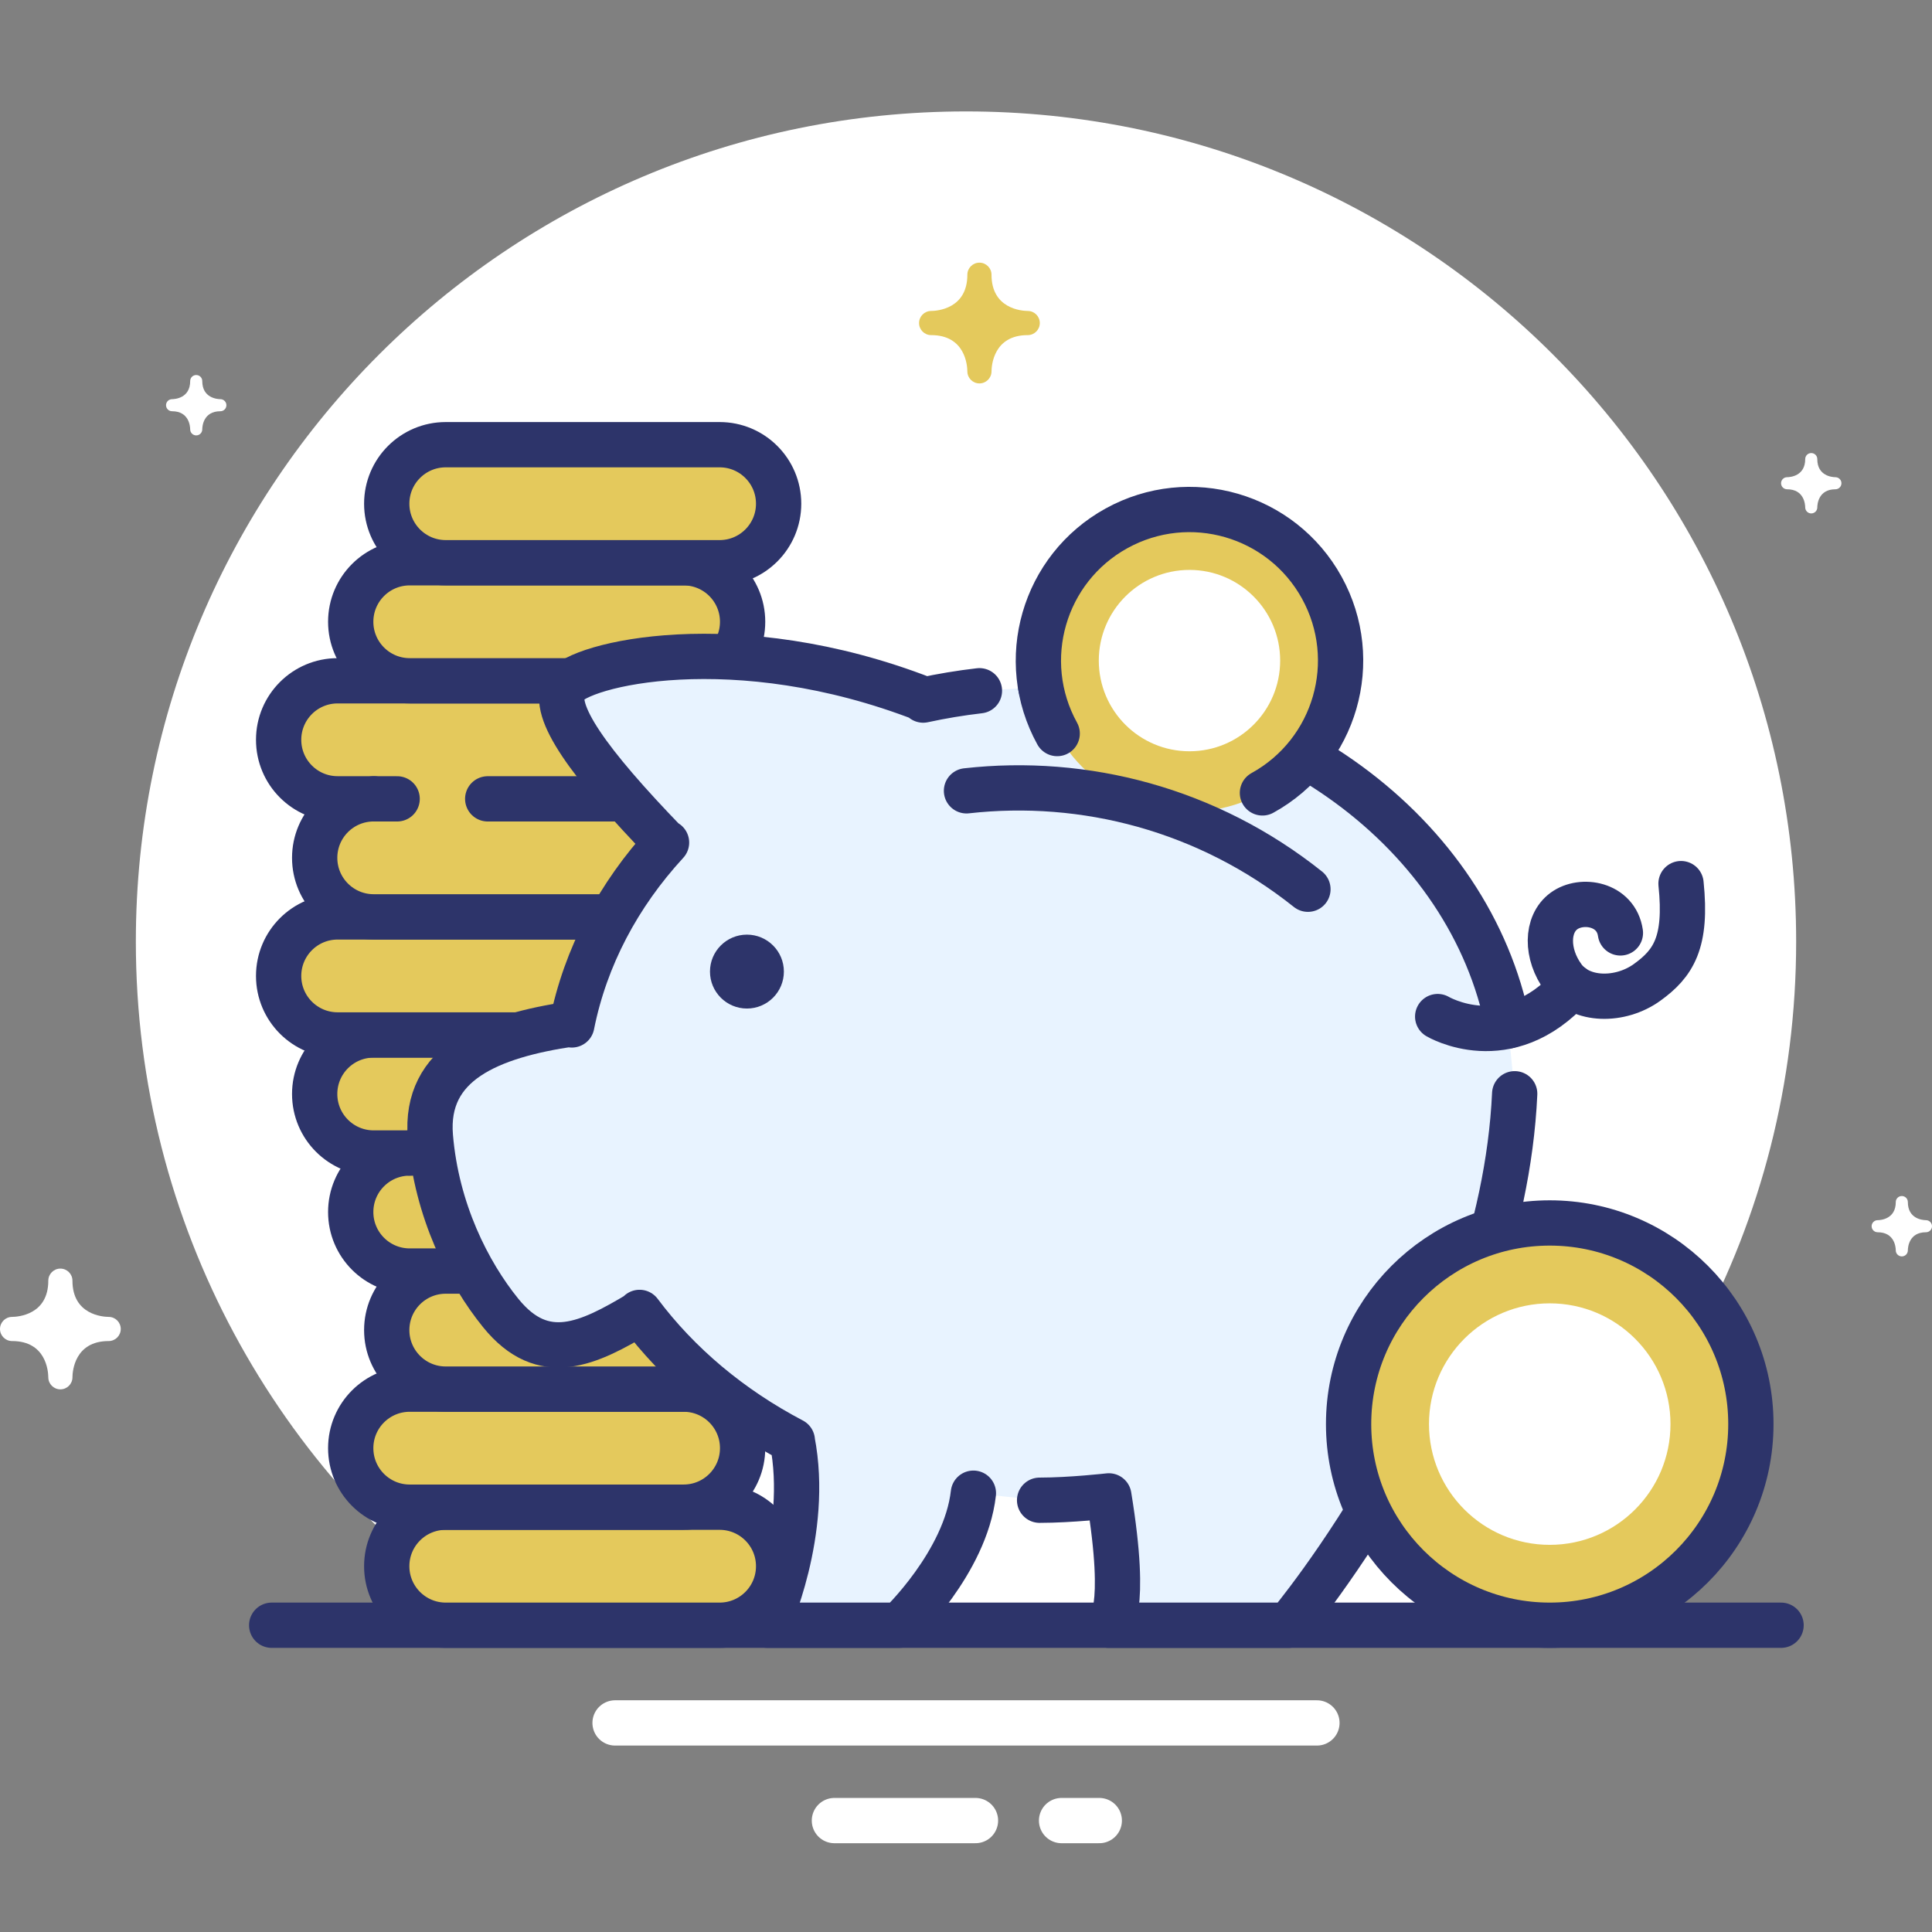 <?xml version="1.0" encoding="utf-8"?>
<!-- Generator: Adobe Illustrator 17.0.0, SVG Export Plug-In . SVG Version: 6.00 Build 0)  -->
<!DOCTYPE svg PUBLIC "-//W3C//DTD SVG 1.1//EN" "http://www.w3.org/Graphics/SVG/1.1/DTD/svg11.dtd">
<svg version="1.1" xmlns="http://www.w3.org/2000/svg" xmlns:xlink="http://www.w3.org/1999/xlink" x="0px" y="0px" width="64px"
	 height="64px" viewBox="0 0 64 64" enable-background="new 0 0 64 64" xml:space="preserve">
<rect x="0" y="0" width="64" height="64" fill="#808080" stroke="none"/>
<g id="Layer_4">
</g>
<g id="Layer_3">
</g>
<g id="Layer_2">
</g>
<g id="Layer_1">
</g>
<g id="Layer_5">
	<g>
		<g>
			<path fill="#FFFFFF" d="M59.5,31.191c0-15.188-12.312-27.5-27.5-27.5S4.5,16.003,4.5,31.191c0,9.396,4.715,17.687,11.905,22.647
				h31.191C54.785,48.878,59.5,40.587,59.5,31.191z"/>
		</g>
		
			<line fill="none" stroke="#2D346A" stroke-width="1.5" stroke-linecap="round" stroke-miterlimit="10" x1="9" y1="53.838" x2="59" y2="53.838"/>
		
			<line fill="none" stroke="#FFFFFF" stroke-width="1.5" stroke-linecap="round" stroke-linejoin="round" stroke-miterlimit="10" x1="20.375" y1="57.074" x2="43.625" y2="57.074"/>
		
			<line fill="none" stroke="#FFFFFF" stroke-width="1.5" stroke-linecap="round" stroke-linejoin="round" stroke-miterlimit="10" x1="27.641" y1="60.309" x2="32.314" y2="60.309"/>
		
			<line fill="none" stroke="#FFFFFF" stroke-width="1.5" stroke-linecap="round" stroke-linejoin="round" stroke-miterlimit="10" x1="35.166" y1="60.309" x2="36.415" y2="60.309"/>
	</g>
	<g>
		
			<path fill="#E4C95C" stroke="#2D346A" stroke-width="1.5" stroke-linecap="round" stroke-linejoin="round" stroke-miterlimit="10" d="
			M12.811,51.883c0-1.08,0.875-1.955,1.955-1.955h9.072c1.08,0,1.955,0.875,1.955,1.955l0,0c0,1.08-0.875,1.955-1.955,1.955h-9.072
			C13.687,53.838,12.811,52.963,12.811,51.883L12.811,51.883z"/>
		
			<path fill="#E4C95C" stroke="#2D346A" stroke-width="1.5" stroke-linecap="round" stroke-linejoin="round" stroke-miterlimit="10" d="
			M11.618,47.972c0-1.08,0.875-1.955,1.955-1.955h9.072c1.08,0,1.955,0.875,1.955,1.955l0,0c0,1.08-0.875,1.955-1.955,1.955h-9.072
			C12.493,49.927,11.618,49.052,11.618,47.972L11.618,47.972z"/>
		
			<path fill="#E4C95C" stroke="#2D346A" stroke-width="1.5" stroke-linecap="round" stroke-linejoin="round" stroke-miterlimit="10" d="
			M12.811,44.061c0-1.08,0.875-1.955,1.955-1.955h9.072c1.08,0,1.955,0.875,1.955,1.955l0,0c0,1.08-0.875,1.955-1.955,1.955h-9.072
			C13.687,46.017,12.811,45.141,12.811,44.061L12.811,44.061z"/>
		
			<path fill="#E4C95C" stroke="#2D346A" stroke-width="1.5" stroke-linecap="round" stroke-linejoin="round" stroke-miterlimit="10" d="
			M10.424,36.24c0-1.08,0.875-1.955,1.955-1.955h9.072c1.08,0,1.955,0.875,1.955,1.955s-0.875,1.955-1.955,1.955h1.194
			c1.08,0,1.955,0.875,1.955,1.955c0,1.08-0.875,1.955-1.955,1.955h-9.072c-1.08,0-1.955-0.875-1.955-1.955
			c0-1.08,0.875-1.955,1.955-1.955h-1.194C11.299,38.195,10.424,37.32,10.424,36.24z"/>
		
			<path fill="#E4C95C" stroke="#2D346A" stroke-width="1.5" stroke-linecap="round" stroke-linejoin="round" stroke-miterlimit="10" d="
			M9.23,32.329c0-1.08,0.875-1.955,1.955-1.955h9.072c1.08,0,1.955,0.875,1.955,1.955l0,0c0,1.08-0.875,1.955-1.955,1.955h-9.072
			C10.105,34.284,9.23,33.409,9.23,32.329L9.23,32.329z"/>
		
			<path fill="#E4C95C" stroke="#2D346A" stroke-width="1.5" stroke-linecap="round" stroke-linejoin="round" stroke-miterlimit="10" d="
			M9.23,24.507c0-1.08,0.875-1.955,1.955-1.955h9.072c1.08,0,1.955,0.875,1.955,1.955c0,1.08-0.875,1.955-1.955,1.955h1.194
			c1.08,0,1.955,0.875,1.955,1.955c0,1.08-0.875,1.955-1.955,1.955h-9.072c-1.08,0-1.955-0.875-1.955-1.955
			c0-1.08,0.875-1.955,1.955-1.955h-1.194C10.105,26.463,9.23,25.587,9.23,24.507z"/>
		
			<line fill="none" stroke="#2D346A" stroke-width="1.5" stroke-linecap="round" stroke-linejoin="round" stroke-miterlimit="10" x1="20.257" y1="26.463" x2="16.156" y2="26.463"/>
		
			<line fill="none" stroke="#2D346A" stroke-width="1.5" stroke-linecap="round" stroke-linejoin="round" stroke-miterlimit="10" x1="12.379" y1="26.463" x2="13.156" y2="26.463"/>
		
			<line fill="none" stroke="#2D346A" stroke-width="1.5" stroke-linecap="round" stroke-linejoin="round" stroke-miterlimit="10" x1="13.573" y1="38.195" x2="18.451" y2="38.195"/>
		
			<path fill="#E4C95C" stroke="#2D346A" stroke-width="1.5" stroke-linecap="round" stroke-linejoin="round" stroke-miterlimit="10" d="
			M11.618,20.597c0-1.08,0.875-1.955,1.955-1.955h9.072c1.08,0,1.955,0.875,1.955,1.955l0,0c0,1.08-0.875,1.955-1.955,1.955h-9.072
			C12.493,22.552,11.618,21.676,11.618,20.597L11.618,20.597z"/>
		
			<path fill="#E4C95C" stroke="#2D346A" stroke-width="1.5" stroke-linecap="round" stroke-linejoin="round" stroke-miterlimit="10" d="
			M12.811,16.686c0-1.08,0.875-1.955,1.955-1.955h9.072c1.08,0,1.955,0.875,1.955,1.955l0,0c0,1.08-0.875,1.955-1.955,1.955h-9.072
			C13.687,18.641,12.811,17.766,12.811,16.686L12.811,16.686z"/>
	</g>
	<g>
		<path fill="#E8F3FF" d="M49.958,33.983c-1.251-6.366-7.684-11.216-15.48-11.216l-2.033,0.115
			c-0.633,0.073-1.254,0.177-1.863,0.309l0.043-0.024c-6.277-2.445-11.472-1.159-11.926-0.4c-0.454,0.759,0.794,2.505,3.359,5.156
			l0.022-0.012c-1.588,1.724-2.688,3.786-3.138,6.041l-0.008-0.032c-2.705,0.397-4.881,1.281-4.677,3.729
			c0.204,2.448,1.25,4.514,2.332,5.848c1.415,1.745,2.899,1.02,4.602,0l-0.005-0.022c1.29,1.724,3.023,3.176,5.061,4.245
			l-0.004-0.001c0.596,3.037-0.832,6.118-0.832,6.118h4.386c0,0,2.187-2.076,2.448-4.373l2.194,0.232
			c1.032,0,2.294-0.144,2.294-0.144c0.646,3.947,0,4.285,0,4.285h5.95c0,0,7.072-8.403,7.494-17.606L49.958,33.983z"/>
		
			<path fill="#E8F3FF" stroke="#2D346A" stroke-width="1.5" stroke-linecap="round" stroke-linejoin="round" stroke-miterlimit="10" d="
			M50.177,36.232"/>
		
			<path fill="#E8F3FF" stroke="#2D346A" stroke-width="1.5" stroke-linecap="round" stroke-linejoin="round" stroke-miterlimit="10" d="
			M53.546,37.105"/>
		
			<path fill="none" stroke="#2D346A" stroke-width="1.5" stroke-linecap="round" stroke-linejoin="round" stroke-miterlimit="10" d="
			M53.678,30.904c-0.14-0.966-1.281-1.159-1.871-0.725c-0.59,0.434-0.6,1.423-0.021,2.21c0.578,0.787,1.892,0.79,2.773,0.156
			c0.873-0.628,1.33-1.32,1.127-3.274"/>
		
			<path fill="none" stroke="#2D346A" stroke-width="1.5" stroke-linecap="round" stroke-linejoin="round" stroke-miterlimit="10" d="
			M52.067,32.67c-2.138,2.379-4.442,1.005-4.442,1.005"/>
		
			<path fill="none" stroke="#2D346A" stroke-width="1.5" stroke-linecap="round" stroke-linejoin="round" stroke-miterlimit="10" d="
			M34.438,49.697c1.032,0,2.294-0.144,2.294-0.144c0.646,3.947,0,4.285,0,4.285h5.95c0,0,7.072-8.403,7.494-17.606"/>
		
			<path fill="none" stroke="#2D346A" stroke-width="1.5" stroke-linecap="round" stroke-linejoin="round" stroke-miterlimit="10" d="
			M32.445,22.882c-0.633,0.073-1.254,0.177-1.863,0.309l0.043-0.024c-6.277-2.445-11.472-1.159-11.926-0.4
			c-0.454,0.759,0.794,2.505,3.359,5.156l0.022-0.012c-1.588,1.724-2.688,3.786-3.138,6.041l-0.008-0.032
			c-2.705,0.397-4.881,1.281-4.677,3.729c0.204,2.448,1.25,4.514,2.332,5.848c1.415,1.745,2.899,1.02,4.602,0l-0.005-0.022
			c1.29,1.724,3.023,3.176,5.061,4.245l-0.004-0.001c0.596,3.037-0.832,6.118-0.832,6.118h4.386c0,0,2.187-2.076,2.448-4.373"/>
		
			<path fill="none" stroke="#2D346A" stroke-width="1.5" stroke-linecap="round" stroke-linejoin="round" stroke-miterlimit="10" d="
			M49.958,33.983c-1.251-6.366-7.684-11.216-15.48-11.216"/>
		<circle fill="#2D346A" cx="24.743" cy="32.185" r="1.224"/>
		<g>
			<circle fill="#E4C95C" cx="39.403" cy="21.883" r="5.004"/>
			<circle fill="#FFFFFF" cx="39.403" cy="21.883" r="3.004"/>
			
				<path fill="none" stroke="#2D346A" stroke-width="1.5" stroke-linecap="round" stroke-linejoin="round" stroke-miterlimit="10" d="
				M41.82,26.266c2.42-1.334,3.301-4.378,1.966-6.799s-4.378-3.301-6.799-1.966s-3.301,4.378-1.966,6.799"/>
			
				<path fill="none" stroke="#2D346A" stroke-width="1.5" stroke-linecap="round" stroke-linejoin="round" stroke-miterlimit="10" d="
				M43.327,29.457c-3.32-2.648-7.399-3.7-11.311-3.26"/>
		</g>
	</g>
	<g>
		
			<circle fill="#E4C95C" stroke="#2D346A" stroke-width="1.5" stroke-linecap="round" stroke-linejoin="round" stroke-miterlimit="10" cx="51.337" cy="47.175" r="6.663"/>
		<circle fill="#FFFFFF" cx="51.337" cy="47.175" r="4"/>
	</g>
	<path fill="#E4C95C" d="M32.045,12.303c-0.002-0.201-0.071-1.202-1.2-1.202c-0.002,0-0.002,0-0.003,0c-0.002,0-0.003,0-0.005,0h0
		c-0.001,0-0.001,0-0.001,0h-0.001c0,0-0.001,0-0.002,0c-0.215-0.006-0.388-0.183-0.388-0.4c0-0.22,0.178-0.399,0.398-0.4
		c0.201-0.002,1.202-0.071,1.202-1.2c0-0.221,0.179-0.4,0.4-0.4c0.221,0,0.4,0.179,0.4,0.4c0,1.129,1.001,1.198,1.202,1.2
		c0.22,0.001,0.398,0.18,0.398,0.4c0,0.221-0.179,0.4-0.4,0.4c-1.129,0-1.198,1.002-1.2,1.2c0,0.002,0,0.002,0,0.002
		c0,0.003-0.001,0.006,0,0.006v0.001v0.001c0,0,0,0.001,0,0.002c-0.006,0.215-0.183,0.388-0.4,0.388
		C32.224,12.701,32.046,12.523,32.045,12.303z"/>
	<path fill="#FFFFFF" d="M62.8,41.421c-0.001-0.101-0.036-0.601-0.6-0.601h-0.001h-0.002h0h-0.001h-0.001h0
		C62.087,40.817,62,40.728,62,40.62c0-0.11,0.089-0.199,0.199-0.2c0.101-0.001,0.601-0.036,0.601-0.6c0-0.111,0.089-0.2,0.2-0.2
		s0.2,0.089,0.2,0.2c0,0.564,0.5,0.599,0.601,0.6C63.911,40.42,64,40.51,64,40.62c0,0.111-0.089,0.2-0.2,0.2
		c-0.565,0-0.599,0.501-0.6,0.6v0.001c0,0.001-0.001,0.003-0.001,0.003c0.001,0,0.001,0,0.001,0v0.001v0.001
		c-0.003,0.108-0.091,0.194-0.2,0.194C62.89,41.62,62.801,41.531,62.8,41.421z"/>
	<path fill="#FFFFFF" d="M6.3,14.224c-0.001-0.101-0.036-0.601-0.6-0.601H5.699H5.696h0H5.696H5.695h0
		C5.587,13.62,5.5,13.531,5.5,13.423c0-0.11,0.089-0.199,0.199-0.2C5.8,13.222,6.3,13.187,6.3,12.623c0-0.111,0.089-0.2,0.2-0.2
		c0.111,0,0.2,0.089,0.2,0.2c0,0.564,0.5,0.599,0.601,0.6c0.11,0.001,0.199,0.09,0.199,0.2c0,0.111-0.089,0.2-0.2,0.2
		c-0.565,0-0.599,0.501-0.6,0.6c0,0.001,0,0.001,0,0.001c0,0.001-0.001,0.003-0.001,0.003c0.001,0,0.001,0,0.001,0v0.001v0.001
		c-0.003,0.108-0.091,0.194-0.2,0.194C6.39,14.423,6.301,14.334,6.3,14.224z"/>
	<path fill="#FFFFFF" d="M59.8,16.809c-0.001-0.101-0.036-0.601-0.6-0.601h-0.001h-0.002h0h-0.001h-0.001h0
		C59.087,16.205,59,16.117,59,16.008c0-0.11,0.089-0.199,0.199-0.2c0.101-0.001,0.601-0.036,0.601-0.6c0-0.111,0.089-0.2,0.2-0.2
		s0.2,0.089,0.2,0.2c0,0.564,0.5,0.599,0.601,0.6c0.11,0.001,0.199,0.09,0.199,0.2c0,0.111-0.089,0.2-0.2,0.2
		c-0.565,0-0.599,0.501-0.6,0.6c0,0.001,0,0.001,0,0.001c0,0.001-0.001,0.003-0.001,0.003c0.001,0,0.001,0,0.001,0v0.001v0.001
		c-0.003,0.108-0.091,0.194-0.2,0.194C59.89,17.008,59.801,16.919,59.8,16.809z"/>
	<path fill="#FFFFFF" d="M1.6,45.626c-0.002-0.201-0.071-1.202-1.2-1.202c-0.002,0-0.002,0-0.003,0c-0.002,0-0.003,0-0.005,0h0
		c-0.001,0-0.001,0-0.001,0H0.39c0,0-0.001,0-0.002,0C0.173,44.418,0,44.241,0,44.024c0-0.22,0.178-0.399,0.398-0.4
		c0.201-0.002,1.202-0.071,1.202-1.2c0-0.221,0.179-0.4,0.4-0.4s0.4,0.179,0.4,0.4c0,1.129,1.001,1.198,1.202,1.2
		C3.822,43.625,4,43.804,4,44.024c0,0.221-0.179,0.4-0.4,0.4c-1.129,0-1.198,1.002-1.2,1.2c0,0.002,0,0.002,0,0.002
		c0,0.003-0.001,0.006,0,0.006v0.001v0.001c0,0,0,0.001,0,0.002c-0.006,0.215-0.183,0.388-0.4,0.388
		C1.78,46.024,1.601,45.846,1.6,45.626z"/>
</g>
</svg>
